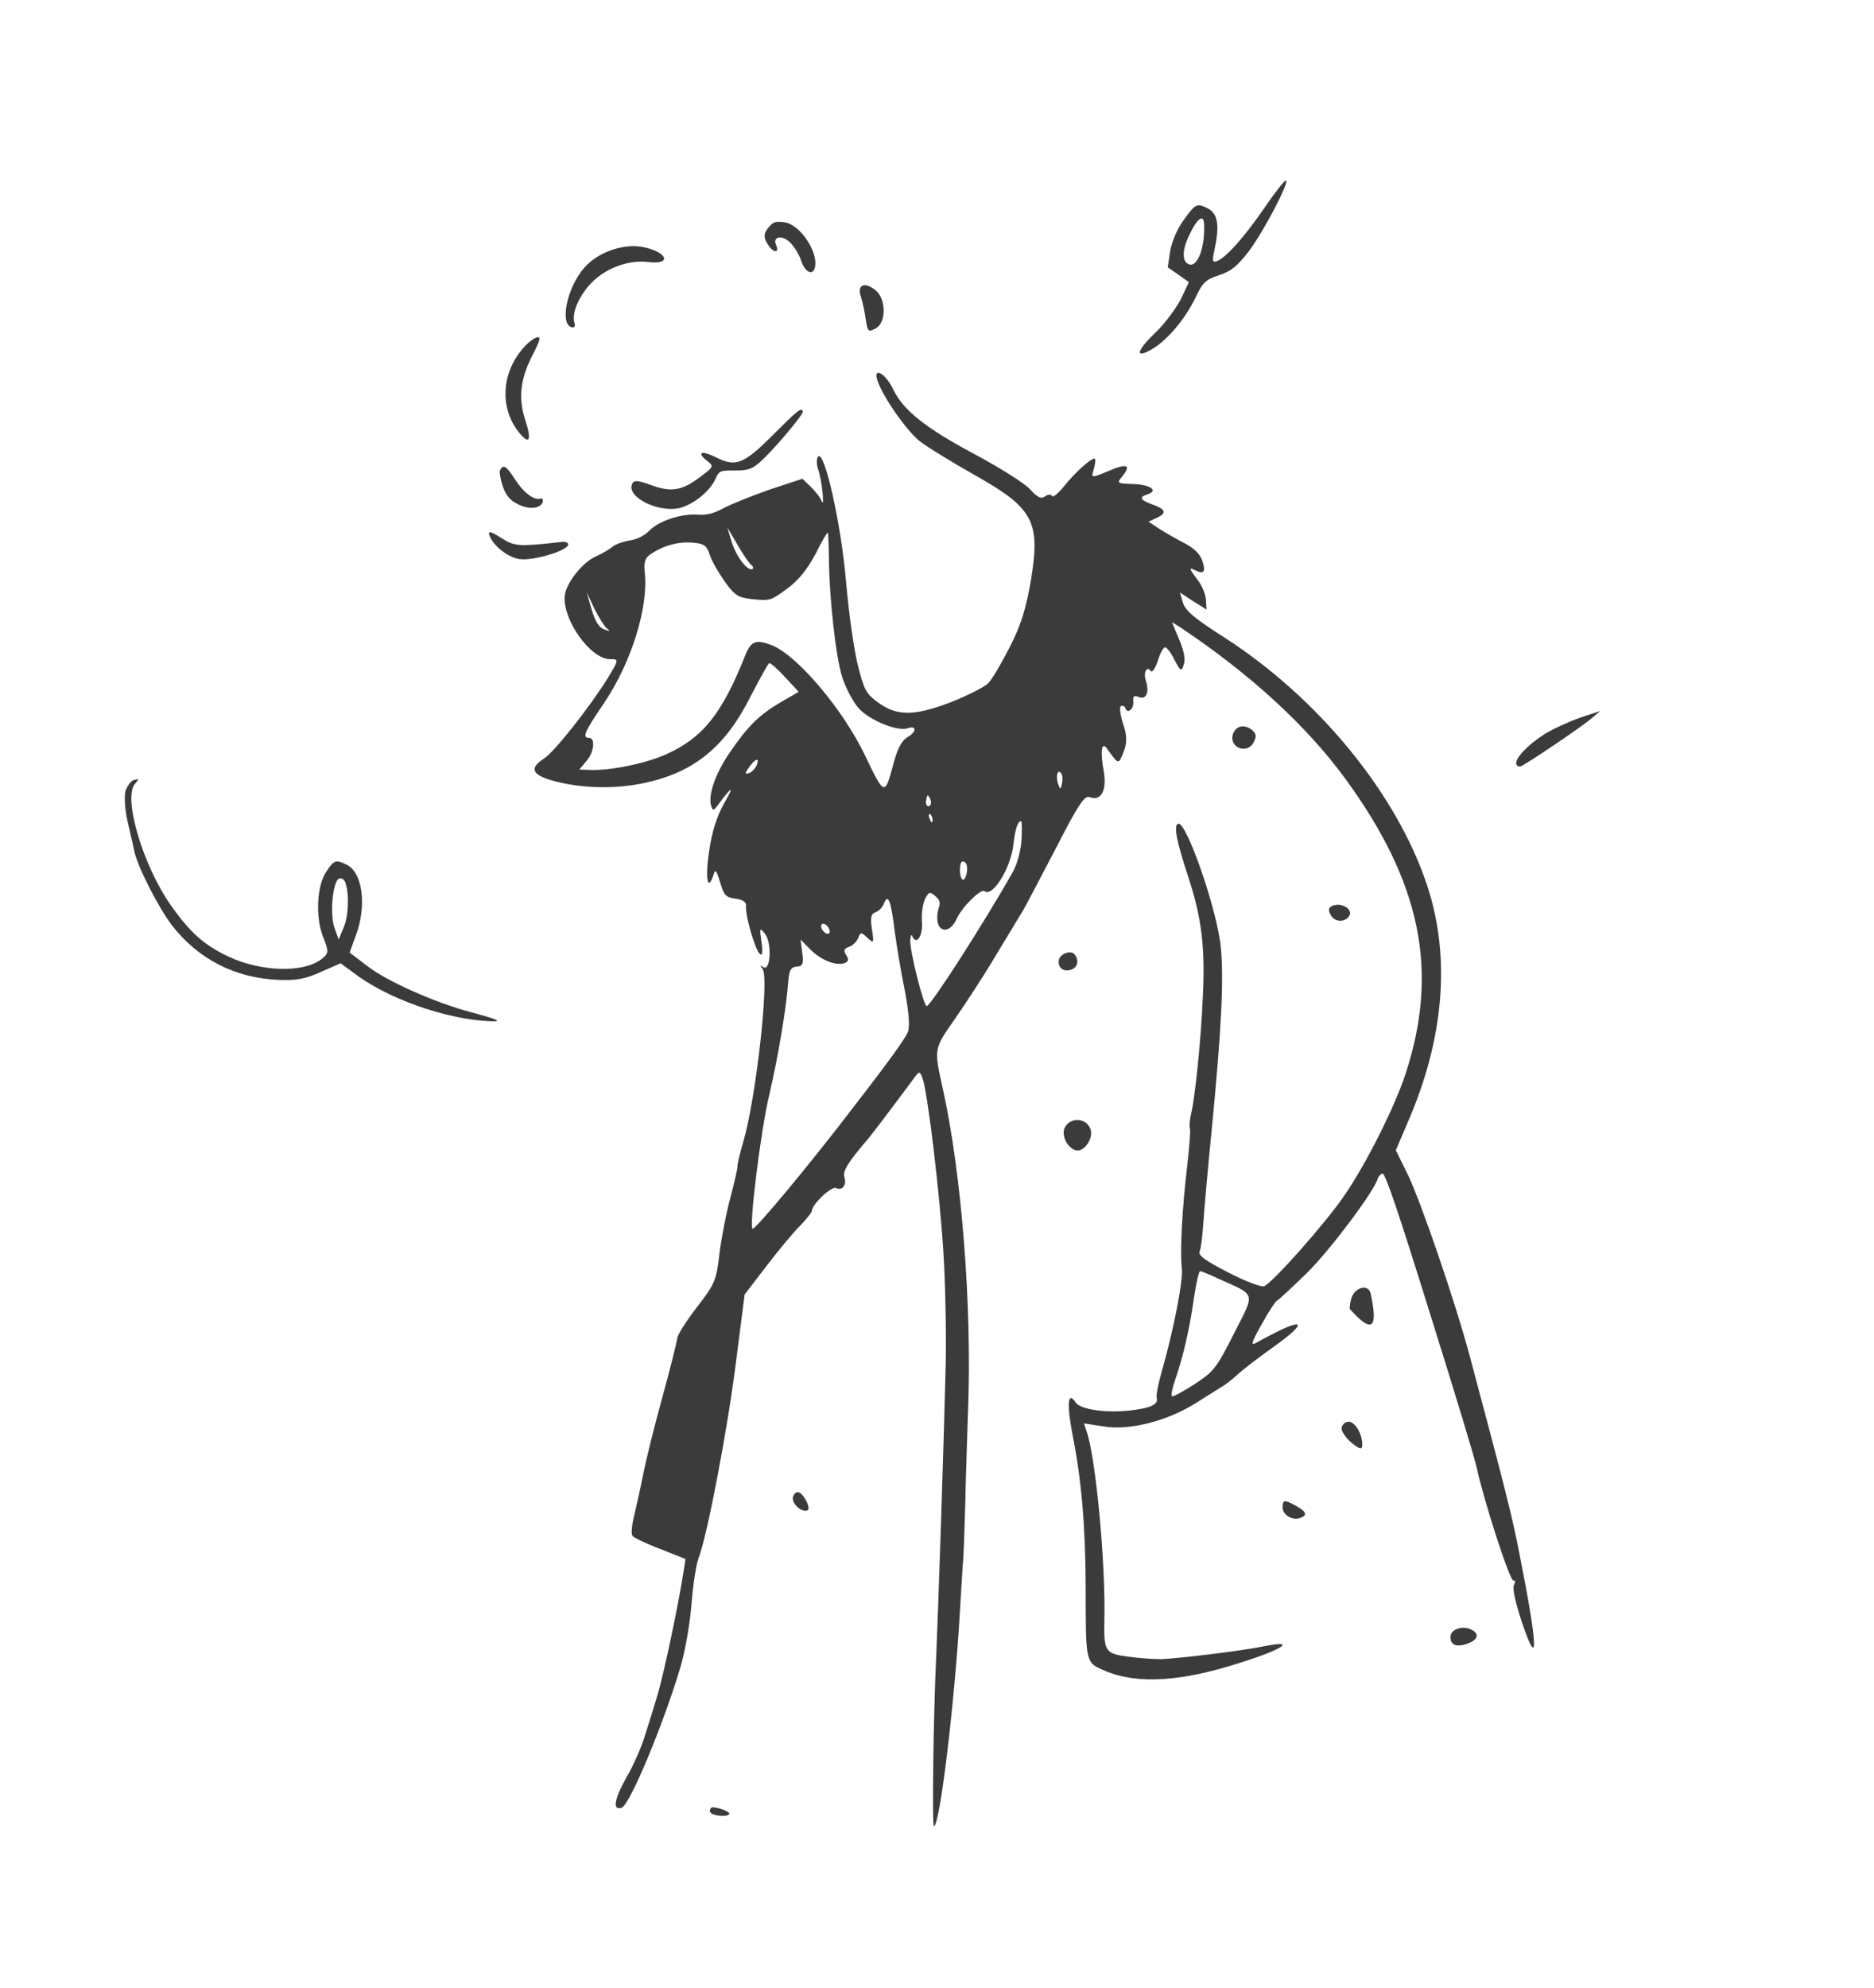 <svg width="578" height="613" viewBox="0 0 578 613" fill="none" xmlns="http://www.w3.org/2000/svg">
<path d="M180.141 82.62C174.786 88.819 172.555 100.02 176.379 100.923C177.131 101.131 177.509 100.552 177.205 99.628C176.293 96.856 178.191 91.908 181.933 87.719C186.257 82.883 193.616 80.007 199.902 80.783C207.621 81.769 205.758 77.49 197.903 76.093C191.892 75.113 184.261 77.851 180.141 82.62Z" fill="#3B3B3B"/>
<path d="M236.542 70.774C235.545 72.24 235.609 73.47 236.764 75.252C238.496 78.095 240.58 78.206 239.326 75.433C238.243 72.831 241.389 72.365 243.805 74.869C244.997 76.07 246.457 78.433 247.065 80.281C248.248 83.874 250.601 85.148 251.329 82.519C252.509 77.808 246.902 69.413 242.189 68.575C239.081 68.118 238.363 68.355 236.542 70.774Z" fill="#3B3B3B"/>
<path d="M161.077 107.665C154.691 115.227 154.138 125.649 159.885 133.087C163.218 137.338 164.112 135.906 162.052 129.644C159.755 122.663 160.462 116.514 164.558 108.909C166.693 104.679 166.903 103.587 165.465 104.06C164.336 104.431 162.451 105.962 161.077 107.665Z" fill="#3B3B3B"/>
<path d="M265.477 91.288C266.018 92.931 266.69 96.009 266.988 98.3C267.622 102.301 267.792 102.473 270.018 101.285C273.442 99.59 273.369 92.105 269.996 89.46C266.725 86.782 264.329 87.798 265.477 91.288Z" fill="#3B3B3B"/>
<path d="M364.983 67.989C363.163 70.409 361.369 74.639 360.914 77.406L360.177 82.427L363.415 84.661L366.687 86.997L364.137 92.387C362.588 95.286 359.05 100.091 355.997 102.916C350.303 108.43 350.054 110.787 355.569 107.494C360.125 104.743 365.447 98.441 368.65 91.926C370.924 87.082 371.782 86.231 375.991 84.846C379.687 83.63 381.572 82.099 385.007 77.67C389.403 72.014 397.735 56.189 396.643 55.638C396.337 55.397 393.28 59.247 389.981 64.087C383.76 73.188 377.925 79.659 375.256 80.537C373.921 80.976 373.821 80.326 374.621 76.878C376.187 69.536 375.654 65.843 372.516 64.259C369.105 62.537 368.729 62.775 364.983 67.989ZM371.402 69.518C371.615 76.388 369.406 82.121 366.947 81.564C364.591 80.974 364.434 77.385 366.742 72.644C369.327 67.015 371.417 65.758 371.402 69.518Z" fill="#3B3B3B"/>
<path d="M154.235 144.958C153.925 145.401 154.327 147.659 155.036 149.814C155.982 152.689 157.308 154.3 159.731 155.437C163.175 157.262 166.902 156.832 167.423 154.613C167.528 153.895 167.291 153.518 166.675 153.721C164.724 154.363 161.385 151.821 158.769 147.676C156.188 143.633 155.199 143.048 154.235 144.958Z" fill="#3B3B3B"/>
<path d="M270.64 117.35C272.261 122.278 279.568 132.729 283.589 135.957C286.042 137.881 293.577 142.455 300.295 146.275C318.709 156.598 320.949 160.64 318.009 178.673C316.54 187.348 314.913 192.775 311.435 199.494C308.956 204.406 305.963 209.487 304.762 210.678C303.561 211.87 298.288 214.515 293.051 216.579C281.723 220.876 276.357 220.821 270.428 216.287C267.089 213.745 266.546 212.786 264.593 205.123C263.415 200.505 261.785 188.982 260.967 179.58C259.431 161.427 254.257 138.441 252.3 140.792C251.819 141.405 251.812 143.114 252.319 144.654C253.502 147.905 254.458 157.034 253.375 154.432C253.037 153.405 251.506 151.52 250.145 150.148L247.489 147.608L237.531 150.885C232.124 152.778 225.689 155.35 223.361 156.572C220.381 158.235 218.089 158.875 215.287 158.659C210.265 158.264 203.182 160.595 200.299 163.591C198.858 165.089 196.53 166.31 194.136 166.643C192.084 166.977 189.757 167.856 188.865 168.605C187.974 169.353 185.782 170.643 183.899 171.49C179.517 173.387 174.331 180.1 174.145 184.029C173.774 191.546 182.273 203.199 188.082 203.221C190.919 203.198 190.953 203.301 187.41 209.131C181.667 218.302 170.987 231.828 167.698 233.934C163.004 236.958 164.158 239.081 171.362 240.92C180.068 243.175 190.457 243.284 199.35 241.268C214.4 237.908 223.863 230.016 231.612 214.496C234.401 209.142 236.879 204.572 237.29 204.437C237.598 204.335 239.812 206.224 242.126 208.761L246.346 213.289L240.9 216.446C234.221 220.35 230.688 223.789 225.085 232.003C220.618 238.479 218.302 245.271 219.349 248.453C219.889 250.096 220.095 250.028 221.744 247.779C225.832 242.224 226.584 242.091 223.385 247.58C221.148 251.502 219.522 256.588 218.714 262.429C217.452 270.694 218.254 275.208 220.018 269.85C220.607 267.836 220.913 268.076 222.128 272.113C223.309 276.048 223.854 276.665 226.825 277.053C229.216 277.404 230.239 278.091 230.097 279.389C229.846 282.43 232.95 292.9 234.38 294.136C235.164 294.788 235.306 293.49 234.873 290.447C234.207 286.001 234.276 285.865 235.976 287.922C238.153 290.733 237.708 299.753 235.356 298.138C234.436 297.417 234.367 297.553 235.217 298.752C237.291 301.597 233.289 337.842 229.339 351.77C228.128 355.695 227.362 359.246 227.463 359.554C227.565 359.862 226.591 364.165 225.342 369.013C223.991 373.895 222.49 381.783 221.891 386.531C221.006 394.559 220.522 395.856 214.924 403.045C211.661 407.305 208.876 411.634 208.872 412.659C208.765 413.718 206.717 422.015 204.222 431.028C201.726 440.04 199.156 450.556 198.39 454.449C197.692 458.206 196.371 463.874 195.676 466.947C194.878 470.054 194.593 472.992 195.103 473.507C195.545 474.158 199.434 475.95 203.734 477.607L211.446 480.644L210.851 484.367C209.272 494.784 204.574 516.809 202.809 522.509C201.735 526.162 199.97 531.863 198.898 535.173C197.86 538.587 195.342 544.421 193.141 548.104C189.424 554.788 188.864 558.271 191.738 557.325C194.202 556.515 204.343 532.358 209.778 514.3C211.301 509.248 212.874 500.198 213.307 494.253C213.774 488.411 214.755 482.058 215.514 480.215C218.103 473.561 224.346 441.016 226.956 420.248L229.669 399.104L236.435 390.279C240.179 385.406 244.815 379.785 246.804 377.879C248.657 375.904 250.374 373.86 250.41 373.279C250.521 371.195 256.523 365.579 257.888 366.268C259.798 367.232 261.206 365.29 260.43 362.928C259.822 361.081 261.541 358.353 268.029 350.757C269.265 349.327 278.918 336.48 282.216 331.982C283.556 330.175 283.795 330.21 284.673 332.88C286.26 338.046 289.835 367.929 290.962 385.876C291.575 395.344 291.889 411.169 291.681 420.908C291.073 445.683 289.409 495.948 288.735 511.188C287.919 527.725 287.443 562.582 288.022 562.96C289.762 563.753 294.422 525.358 296.07 496.828C296.508 489.516 296.911 482.444 297.053 481.146C297.195 479.847 297.463 472.364 297.699 464.436C297.832 456.542 298.329 442.84 298.602 433.99C299.781 402.997 296.624 362.282 290.948 336.39C288.026 323.016 287.819 323.767 294.692 313.883C298.163 308.872 303.148 301.202 305.796 296.804C311.678 287.018 314.567 282.313 315.668 280.472C316.184 279.619 320.522 271.366 325.411 262.021C332.677 247.798 334.532 245.139 336.102 245.76C339.617 247.107 341.441 243.662 340.439 237.848C339.301 231.624 339.723 228.413 341.423 230.812C345.128 235.85 344.889 235.815 346.545 231.857C347.65 228.991 347.658 226.94 346.374 223.039C345.462 220.268 345.232 217.84 345.745 217.671C346.361 217.469 346.907 217.744 347.11 218.36C347.718 220.208 349.706 218.644 349.544 216.422C349.38 214.541 349.757 214.304 351.327 214.925C353.545 215.788 354.579 213.399 353.397 209.806C352.586 207.343 353.688 205.16 354.946 206.908C355.354 207.456 356.282 206.127 357.042 203.942C357.666 201.689 358.733 199.745 359.246 199.576C359.759 199.408 361.12 201.122 362.205 203.381C364.207 207.046 364.377 207.217 365.104 204.93C365.691 203.258 365.222 200.796 363.664 197.099L361.463 191.793L364.191 193.512C385.632 207.846 402.897 223.668 414.864 239.981C438.253 271.992 443.923 299.251 433.548 330.994C430.263 341.063 421.48 358.629 414.709 368.48C408.969 376.967 392.288 395.768 389.824 396.578C389.003 396.849 383.952 394.984 378.87 392.333C371.605 388.579 369.526 387.102 370.01 385.805C370.389 384.884 370.882 381.195 371.1 377.71C371.319 374.225 372.464 360.764 373.779 347.817C376.662 318.198 377.51 302.105 376.557 292.293C375.575 281.011 365.943 253.121 363.376 253.965C361.939 254.438 362.809 259.158 366.458 270.245C370.612 282.871 371.74 291.83 370.997 307.206C370.468 320.122 368.657 337.783 367.441 343.076C366.955 345.056 366.775 347.277 367.012 347.996C367.248 348.714 366.819 353.634 366.217 359.065C364.663 371.978 363.892 385.884 364.488 390.807C365.021 394.5 362.161 409.321 358.211 423.25C357.207 426.766 356.544 430.283 356.746 430.899C357.388 432.85 355.162 434.037 349.691 434.7C341.758 435.831 333.288 434.636 331.758 432.409C329.381 428.641 328.954 432.877 330.797 442.282C333.58 456.27 334.789 470.663 334.854 489.186C334.864 513.075 334.798 512.528 340.769 515.114C350.936 519.391 364.644 518.521 383.533 512.306C395.988 508.321 399.758 505.602 390.25 507.479C383.443 508.922 364.296 511.24 358.246 511.525C356.093 511.55 351.446 511.259 348.099 510.768C340.857 509.851 340.416 509.2 340.624 499.461C341.033 482.033 338.013 450.033 335.277 441.718L334.331 438.844L340.445 439.79C348.266 441.085 359.931 438.157 368.701 432.654C372.092 430.514 375.861 428.137 377.094 427.389C378.327 426.642 380.316 425.078 381.619 423.853C382.82 422.661 387.447 419.091 391.868 415.93C401.566 409.098 403.149 406.301 395.24 409.928C392.296 411.352 388.905 413.15 387.57 413.931C385.652 415.017 385.895 414.027 389.129 408.298C391.263 404.41 393.463 401.069 393.977 400.901C394.387 400.765 398.572 396.886 403.134 392.426C410.27 385.414 424.182 366.842 424.948 363.291C425.19 362.642 425.773 361.995 426.389 361.793C427.21 361.522 431.366 373.807 441.054 404.978C448.617 428.999 455.129 450.52 455.565 452.88C457.612 462.559 465.751 487.641 466.778 487.303C467.394 487.101 467.46 487.648 466.978 488.603C466.427 489.694 467.3 493.73 469.394 500.095C474.597 515.562 474.387 508.009 468.688 479.28C466.511 467.823 464.02 458.175 453.239 417.807C448.725 400.975 438.35 370.827 434.282 362.267L430.518 354.632L434.242 345.897C445.38 320.275 447.493 295.232 440.231 273.161C430.908 244.828 406.723 215.241 377.576 196.503C368.508 190.727 365.68 188.358 364.87 185.894L363.925 182.678L367.982 185.325L372.141 187.938L371.948 184.93C371.852 183.255 370.734 180.551 369.544 179.009C366.722 175.273 366.553 174.759 368.6 175.792C371.328 177.17 371.947 176.284 370.866 172.999C370.157 170.843 368.454 169.128 365.419 167.51C362.963 166.27 359.451 164.24 357.576 163.037L354.235 160.837L356.803 159.65C359.953 158.159 359.581 157.03 355.452 155.544C351.562 154.094 351.189 153.306 353.96 152.394C357.451 151.246 354.792 149.39 349.393 149.232C344.438 149.042 344.405 148.94 346.121 146.896C349.04 143.319 347.607 142.766 341.924 145.205C336.619 147.406 336.516 147.44 337.278 144.914C337.727 143.514 337.904 141.977 337.769 141.566C337.397 140.437 331.568 145.541 327.893 150.277C326.176 152.321 324.634 153.511 324.431 152.895C324.262 152.382 323.34 152.344 322.414 152.99C321.146 153.976 320.055 153.425 317.74 150.887C316.107 149.035 308.232 144.118 300.217 139.815C285.45 131.932 278.67 126.54 275.55 120.172C273.211 115.139 269.154 112.833 270.64 117.35ZM213.579 167.299C217.201 167.586 217.95 168.136 218.93 171.113C219.572 173.064 221.677 176.694 223.58 179.367C226.708 183.686 227.696 184.27 232.411 184.767C237.569 185.231 237.775 185.164 242.813 181.458C246.377 178.806 248.884 175.706 251.569 170.727C253.464 166.804 255.252 163.94 255.353 164.248C255.454 164.556 255.611 168.145 255.665 172.109C255.786 184.926 257.869 203.012 259.794 208.864C260.842 212.046 263.013 216.224 264.68 218.178C267.844 221.916 276.681 225.607 279.966 224.526C282.84 223.58 282.729 225.664 279.852 227.293C277.968 228.482 276.66 231.075 275.271 236.537C272.914 245.277 272.675 245.242 266.776 232.848C259.928 218.604 245.979 202.146 238.097 198.938C233.149 197.039 231.643 197.648 229.883 201.982C222.739 220.033 216.764 227.46 205.569 232.509C199.339 235.355 188.154 237.67 181.799 237.372L178.689 237.258L180.887 234.601C183.221 232.012 183.682 227.537 181.734 227.495C179.445 227.452 180.238 225.712 186.287 216.782C194.777 204.204 200.072 187.103 198.848 176.469C198.518 173.392 198.968 171.993 200.647 170.872C204.553 168.221 209.138 166.94 213.579 167.299ZM231.632 174.101C232.381 174.651 232.481 175.301 231.968 175.47C230.428 175.976 227.028 171.52 225.644 166.97L224.328 162.624L227.418 167.865C229.047 170.742 231.018 173.621 231.632 174.101ZM187.094 193.648C188.354 194.713 188.252 194.746 186.307 194.021C184.737 193.4 183.649 191.824 182.468 187.889L180.951 182.586L183.256 187.516C184.579 190.153 186.311 192.996 187.094 193.648ZM233.409 235.863C232.961 236.921 231.863 238.078 231.042 238.349C229.707 238.788 229.708 238.446 230.946 236.674C232.87 233.879 234.41 233.372 233.409 235.863ZM287.023 246.664C287.293 247.486 287.119 248.339 286.503 248.542C285.99 248.711 285.548 248.06 285.586 247.137C285.726 246.181 285.9 245.327 286.105 245.26C286.311 245.192 286.753 245.843 287.023 246.664ZM287.614 252.955C287.576 253.878 287.167 253.671 286.795 252.542C286.321 251.446 286.426 250.729 286.869 251.038C287.278 251.245 287.685 252.135 287.614 252.955ZM327.54 241.524C327.088 243.607 327.054 243.504 326.31 241.587C325.533 239.226 326.259 236.939 327.313 238.413C327.721 238.961 327.818 240.295 327.54 241.524ZM315.067 258.939C314.919 261.946 313.774 266.419 312.398 268.805C304.07 283.605 287.394 309.685 285.855 310.192C284.931 310.496 280.555 293.049 280.739 289.803C280.847 288.403 281.156 287.96 281.359 288.576C282.611 291.69 284.742 288.486 284.349 284.179C284.154 281.512 284.679 278.267 285.402 277.006C286.538 274.925 286.743 274.858 288.446 276.232C289.877 277.467 290.147 278.289 289.491 280.097C289.041 281.497 288.931 283.581 289.336 284.813C290.316 287.79 293.463 286.982 295.083 283.263C296.635 279.681 302.57 273.86 303.66 274.752C306.147 276.778 311.925 267.368 312.602 260.092C313.064 255.616 314.066 252.784 315.021 253.266C315.157 253.335 315.216 255.932 315.067 258.939ZM298.121 266.563C298.695 268.308 297.76 271.688 296.907 271.172C295.85 270.724 295.765 265.973 296.792 265.635C297.305 265.466 297.919 265.947 298.121 266.563ZM275.931 286.948C276.562 291.633 277.965 300.045 279.106 305.586C280.311 312.016 280.703 316.665 279.979 318.269C279.152 320.248 274.169 327.234 263.144 341.443C249.713 359.059 232.821 379.294 232.105 378.847C230.98 378.194 234.649 348.544 237.184 337.925C240.104 325.36 242.553 310.674 243.131 302.406C243.384 299.023 244.002 298.137 245.78 298.007C247.558 297.877 247.902 297.195 247.437 293.708L246.906 289.673L249.97 292.76C253.34 296.088 257.776 297.814 260.445 296.936C261.677 296.531 261.885 295.78 261.002 294.478C260.084 293.073 260.326 292.424 261.866 291.918C262.995 291.546 264.196 290.355 264.713 289.161C265.369 287.352 265.711 287.353 267.55 289.137C269.525 290.99 269.594 290.854 268.927 286.409C268.393 283.057 268.638 281.726 269.972 281.286C270.999 280.949 272.2 279.757 272.614 278.597C273.925 275.321 274.805 277.648 275.931 286.948ZM255.803 286.631C256.073 287.453 255.798 287.998 255.081 287.893C254.466 287.754 253.615 286.896 253.345 286.075C253.074 285.254 253.453 284.674 254.067 284.813C254.784 284.919 255.533 285.81 255.803 286.631ZM376.128 394.372C387.489 399.508 387.186 398.243 380.609 411.101C375.236 421.743 374.446 422.8 368.553 426.673C364.99 428.983 361.805 430.714 361.498 430.473C361.089 430.267 361.576 427.945 362.51 425.248C364.963 418.184 367.014 409.203 368.281 399.913C368.981 395.473 369.747 391.921 370.191 391.889C370.669 391.959 373.297 393.029 376.128 394.372Z" fill="#3B3B3B"/>
<path d="M238.039 134.448C229.393 143.096 226.861 144.043 220.858 141.012C216.492 138.808 214.746 139.382 217.847 141.889C220.3 143.812 220.3 143.812 215.639 147.28C210.155 151.36 206.906 151.86 200.286 149.374C196.532 147.992 195.404 148.022 194.921 149.319C193.23 153.516 203.976 158.513 210.34 156.419C214.652 155 219.075 151.155 220.661 147.675C221.764 145.151 222.175 145.016 226.515 145.067C230.274 145.081 231.745 144.711 233.974 142.84C237.814 139.642 247.907 127.788 247.603 126.864C247.164 125.53 246.17 126.312 238.039 134.448Z" fill="#3B3B3B"/>
<path d="M150.911 164.938C151.958 168.12 156.455 171.76 160.178 172.355C164.037 173.02 174.746 169.951 175.232 167.971C175.371 167.356 174.416 166.874 173.014 167.108C159.953 168.561 158.792 168.488 154.632 165.875C151.462 163.846 150.472 163.603 150.911 164.938Z" fill="#3B3B3B"/>
<path d="M38.681 243.962C38.299 245.567 38.523 249.703 39.329 253.192C40.102 256.578 41.078 260.581 41.346 262.085C42.25 266.907 48.626 279.372 52.91 285.13C61.038 295.653 72.429 301.575 86.029 302.106C91.325 302.298 94.027 301.864 98.888 299.695L105.05 296.985L108.799 299.734C119.191 307.805 137.211 314.163 150.742 314.83C155.252 315.053 154.024 314.433 145.66 312.179C134.462 309.265 119.28 302.542 113.147 297.734L107.831 293.681L109.627 288.767C113.183 279.519 111.924 269.125 107.013 266.645C103.602 264.923 102.986 265.126 100.648 268.739C97.727 273 97.245 282.601 99.614 288.762C101.509 293.486 101.439 293.964 99.074 295.766C93.419 300.016 80.434 299.624 70.336 294.869C62.9 291.286 58.745 287.647 52.796 279.251C44.095 266.983 37.82 245.838 41.664 241.615C42.969 240.048 42.969 240.048 41.292 240.486C40.266 240.824 39.2 242.426 38.681 243.962ZM106.547 272.145C107.797 275.944 107.464 282.538 105.981 285.984L104.463 289.669L103.111 285.905C101.658 281.491 102.688 271.481 104.639 270.839C105.357 270.603 106.243 271.222 106.547 272.145Z" fill="#3B3B3B"/>
<path d="M380.367 226.075C378.71 230.375 384.646 232.859 386.713 228.765C387.608 226.992 387.474 226.239 386.18 225.072C383.864 223.218 381.401 223.687 380.367 226.075Z" fill="#3B3B3B"/>
<path d="M476.364 226.344C471.191 229.639 467.142 233.929 467.682 235.572C467.885 236.188 468.43 236.463 469.046 236.26C470.484 235.787 486.965 224.676 490.462 221.819L493.582 219.199L487.422 221.226C484.069 222.443 479.105 224.645 476.364 226.344Z" fill="#3B3B3B"/>
<path d="M326.543 296.234C326.363 298.455 328.033 299.726 330.394 298.949C332.345 298.307 332.9 296.191 331.472 294.271C330.282 292.729 326.653 294.15 326.543 296.234Z" fill="#3B3B3B"/>
<path d="M410.362 281.965C411.514 284.43 415.068 284.512 416.239 282.193C417.203 280.283 413.93 278.288 411.261 279.166C409.824 279.639 409.513 280.424 410.362 281.965Z" fill="#3B3B3B"/>
<path d="M328.291 347.88C327.427 350.44 329.259 353.933 331.888 354.66C334.346 355.217 337.301 351.059 336.356 348.184C335.14 344.489 329.843 344.297 328.291 347.88Z" fill="#3B3B3B"/>
<path d="M416.774 400.339C416.358 401.841 416.181 403.378 416.385 403.652C423.191 411.197 425.11 409.769 422.76 398.824C422.089 395.746 417.881 396.789 416.774 400.339Z" fill="#3B3B3B"/>
<path d="M244.532 461.907C244.49 463.854 247.215 466.257 248.96 465.683C250.397 465.21 247.683 460.073 246.077 460.033C245.291 460.064 244.569 460.984 244.532 461.907Z" fill="#3B3B3B"/>
<path d="M413.783 440.347C413.779 441.372 415.104 443.325 416.841 444.801C419.464 446.896 420.079 447.035 420.153 445.532C420.303 442.183 417.79 438.004 415.738 438.338C414.747 438.437 413.82 439.424 413.783 440.347Z" fill="#3B3B3B"/>
<path d="M395.61 464.643C395.464 466.967 398.464 468.824 400.928 468.013C403.392 467.202 403.02 466.073 399.542 464.146C396.097 462.321 395.653 462.354 395.61 464.643Z" fill="#3B3B3B"/>
<path d="M219.005 558.592C219.41 559.824 224.364 560.356 224.915 559.265C225.362 558.549 220.72 556.89 219.488 557.296C219.078 557.431 218.836 558.079 219.005 558.592Z" fill="#3B3B3B"/>
<path d="M447.402 504.487C447.222 507.049 448.995 507.945 452.28 506.864C455.873 505.681 456.496 503.77 453.767 502.392C451.175 501.084 447.479 502.3 447.402 504.487Z" fill="#3B3B3B"/>
</svg>
